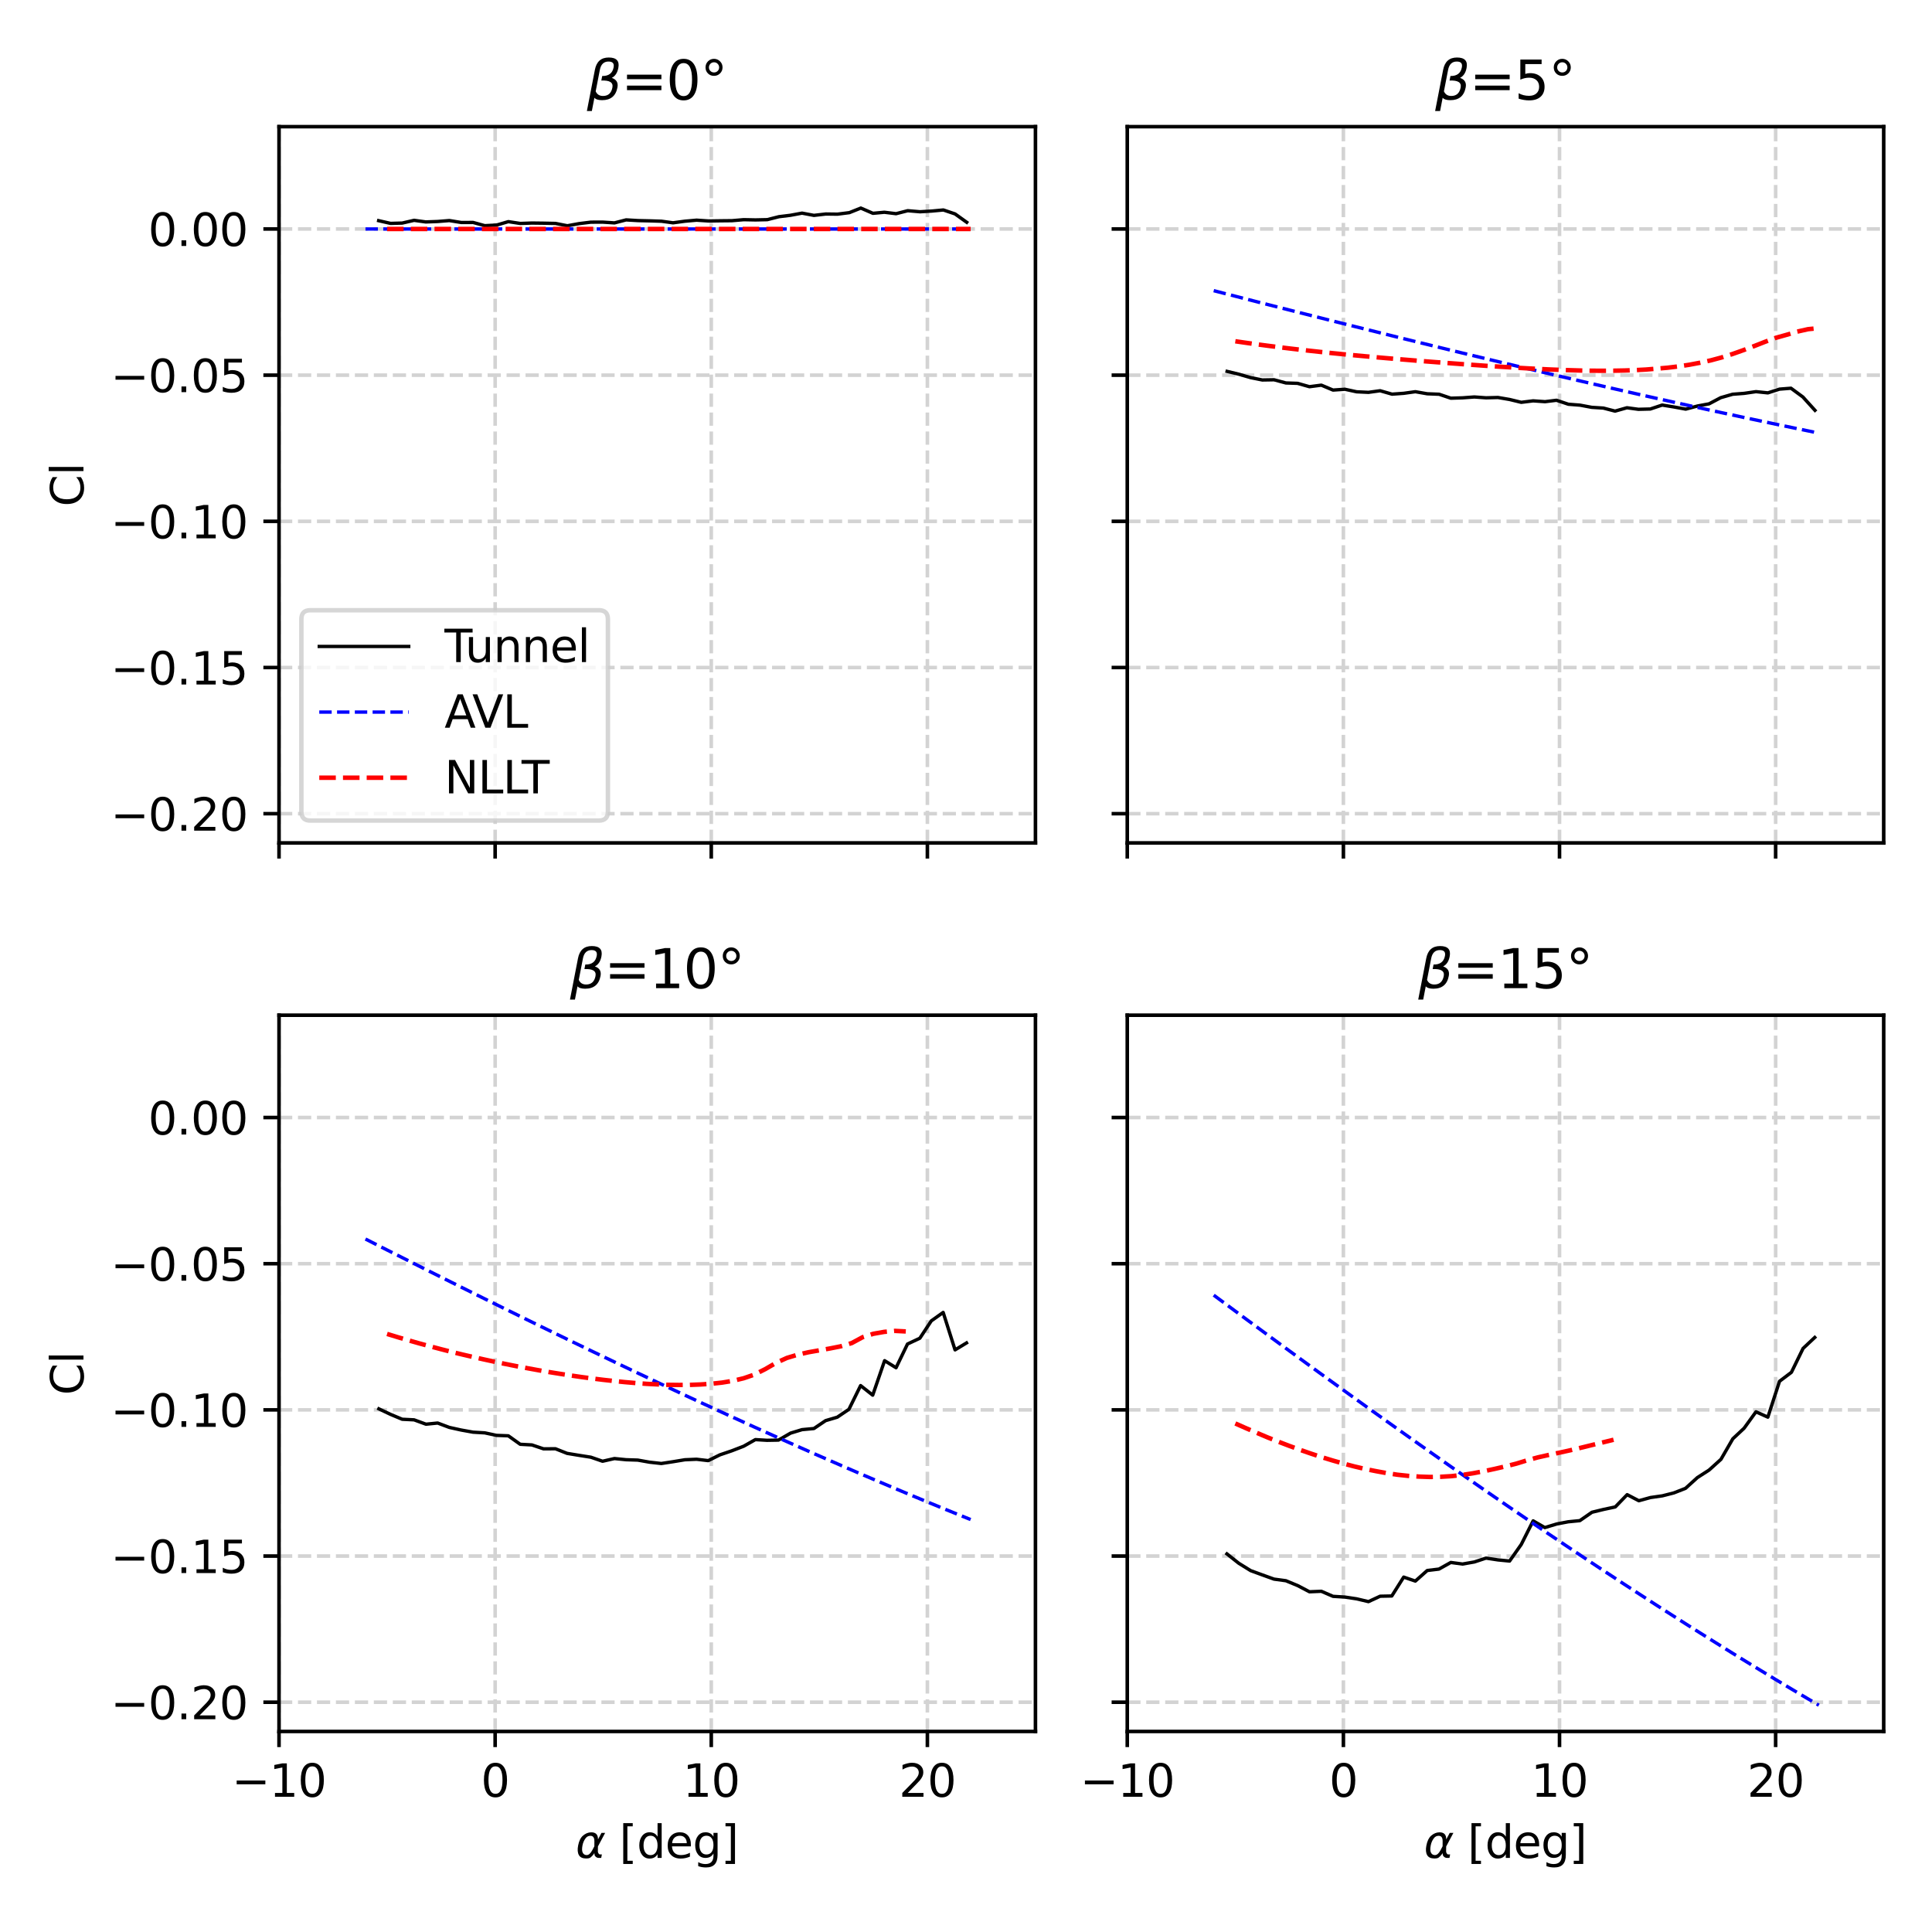 <?xml version="1.0" encoding="utf-8" standalone="no"?>
<!DOCTYPE svg PUBLIC "-//W3C//DTD SVG 1.1//EN"
  "http://www.w3.org/Graphics/SVG/1.1/DTD/svg11.dtd">
<svg xmlns:xlink="http://www.w3.org/1999/xlink" width="432pt" height="432pt" viewBox="0 0 432 432" xmlns="http://www.w3.org/2000/svg" version="1.1">
 <defs>
  <style type="text/css">*{stroke-linejoin: round; stroke-linecap: butt}</style>
 </defs>
 <g id="figure_1">
  <g id="patch_1">
   <path d="M 0 432 
L 432 432 
L 432 0 
L 0 0 
z
" style="fill: #ffffff"/>
  </g>
  <g id="axes_1">
   <g id="patch_2">
    <path d="M 62.39 188.48 
L 231.53 188.48 
L 231.53 28.32 
L 62.39 28.32 
z
" style="fill: #ffffff"/>
   </g>
   <g id="matplotlib.axis_1">
    <g id="xtick_1">
     <g id="line2d_1">
      <path d="M 62.39 188.48 
L 62.39 28.32 
" clip-path="url(#p1d4932b927)" style="fill: none; stroke-dasharray: 2.96,1.28; stroke-dashoffset: 0; stroke: #d3d3d3; stroke-width: 0.8"/>
     </g>
     <g id="line2d_2">
      <defs>
       <path id="mae08bb2743" d="M 0 0 
L 0 3.5 
" style="stroke: #000000; stroke-width: 0.8"/>
      </defs>
      <g>
       <use xlink:href="#mae08bb2743" x="62.39" y="188.48" style="stroke: #000000; stroke-width: 0.8"/>
      </g>
     </g>
    </g>
    <g id="xtick_2">
     <g id="line2d_3">
      <path d="M 110.716 188.48 
L 110.716 28.32 
" clip-path="url(#p1d4932b927)" style="fill: none; stroke-dasharray: 2.96,1.28; stroke-dashoffset: 0; stroke: #d3d3d3; stroke-width: 0.8"/>
     </g>
     <g id="line2d_4">
      <g>
       <use xlink:href="#mae08bb2743" x="110.716" y="188.48" style="stroke: #000000; stroke-width: 0.8"/>
      </g>
     </g>
    </g>
    <g id="xtick_3">
     <g id="line2d_5">
      <path d="M 159.041 188.48 
L 159.041 28.32 
" clip-path="url(#p1d4932b927)" style="fill: none; stroke-dasharray: 2.96,1.28; stroke-dashoffset: 0; stroke: #d3d3d3; stroke-width: 0.8"/>
     </g>
     <g id="line2d_6">
      <g>
       <use xlink:href="#mae08bb2743" x="159.041" y="188.48" style="stroke: #000000; stroke-width: 0.8"/>
      </g>
     </g>
    </g>
    <g id="xtick_4">
     <g id="line2d_7">
      <path d="M 207.367 188.48 
L 207.367 28.32 
" clip-path="url(#p1d4932b927)" style="fill: none; stroke-dasharray: 2.96,1.28; stroke-dashoffset: 0; stroke: #d3d3d3; stroke-width: 0.8"/>
     </g>
     <g id="line2d_8">
      <g>
       <use xlink:href="#mae08bb2743" x="207.367" y="188.48" style="stroke: #000000; stroke-width: 0.8"/>
      </g>
     </g>
    </g>
   </g>
   <g id="matplotlib.axis_2">
    <g id="ytick_1">
     <g id="line2d_9">
      <path d="M 62.39 181.943 
L 231.53 181.943 
" clip-path="url(#p1d4932b927)" style="fill: none; stroke-dasharray: 2.96,1.28; stroke-dashoffset: 0; stroke: #d3d3d3; stroke-width: 0.8"/>
     </g>
     <g id="line2d_10">
      <defs>
       <path id="mba24ff061d" d="M 0 0 
L -3.5 0 
" style="stroke: #000000; stroke-width: 0.8"/>
      </defs>
      <g>
       <use xlink:href="#mba24ff061d" x="62.39" y="181.943" style="stroke: #000000; stroke-width: 0.8"/>
      </g>
     </g>
     <g id="text_1">
      <!-- −0.20 -->
      <g transform="translate(24.745 185.742)scale(0.1 -0.1)">
       <defs>
        <path id="DejaVuSans-2212" d="M 678 2272 
L 4684 2272 
L 4684 1741 
L 678 1741 
L 678 2272 
z
" transform="scale(0.016)"/>
        <path id="DejaVuSans-30" d="M 2034 4250 
Q 1547 4250 1301 3770 
Q 1056 3291 1056 2328 
Q 1056 1369 1301 889 
Q 1547 409 2034 409 
Q 2525 409 2770 889 
Q 3016 1369 3016 2328 
Q 3016 3291 2770 3770 
Q 2525 4250 2034 4250 
z
M 2034 4750 
Q 2819 4750 3233 4129 
Q 3647 3509 3647 2328 
Q 3647 1150 3233 529 
Q 2819 -91 2034 -91 
Q 1250 -91 836 529 
Q 422 1150 422 2328 
Q 422 3509 836 4129 
Q 1250 4750 2034 4750 
z
" transform="scale(0.016)"/>
        <path id="DejaVuSans-2e" d="M 684 794 
L 1344 794 
L 1344 0 
L 684 0 
L 684 794 
z
" transform="scale(0.016)"/>
        <path id="DejaVuSans-32" d="M 1228 531 
L 3431 531 
L 3431 0 
L 469 0 
L 469 531 
Q 828 903 1448 1529 
Q 2069 2156 2228 2338 
Q 2531 2678 2651 2914 
Q 2772 3150 2772 3378 
Q 2772 3750 2511 3984 
Q 2250 4219 1831 4219 
Q 1534 4219 1204 4116 
Q 875 4013 500 3803 
L 500 4441 
Q 881 4594 1212 4672 
Q 1544 4750 1819 4750 
Q 2544 4750 2975 4387 
Q 3406 4025 3406 3419 
Q 3406 3131 3298 2873 
Q 3191 2616 2906 2266 
Q 2828 2175 2409 1742 
Q 1991 1309 1228 531 
z
" transform="scale(0.016)"/>
       </defs>
       <use xlink:href="#DejaVuSans-2212"/>
       <use xlink:href="#DejaVuSans-30" x="83.789"/>
       <use xlink:href="#DejaVuSans-2e" x="147.412"/>
       <use xlink:href="#DejaVuSans-32" x="179.199"/>
       <use xlink:href="#DejaVuSans-30" x="242.822"/>
      </g>
     </g>
    </g>
    <g id="ytick_2">
     <g id="line2d_11">
      <path d="M 62.39 149.257 
L 231.53 149.257 
" clip-path="url(#p1d4932b927)" style="fill: none; stroke-dasharray: 2.96,1.28; stroke-dashoffset: 0; stroke: #d3d3d3; stroke-width: 0.8"/>
     </g>
     <g id="line2d_12">
      <g>
       <use xlink:href="#mba24ff061d" x="62.39" y="149.257" style="stroke: #000000; stroke-width: 0.8"/>
      </g>
     </g>
     <g id="text_2">
      <!-- −0.15 -->
      <g transform="translate(24.745 153.056)scale(0.1 -0.1)">
       <defs>
        <path id="DejaVuSans-31" d="M 794 531 
L 1825 531 
L 1825 4091 
L 703 3866 
L 703 4441 
L 1819 4666 
L 2450 4666 
L 2450 531 
L 3481 531 
L 3481 0 
L 794 0 
L 794 531 
z
" transform="scale(0.016)"/>
        <path id="DejaVuSans-35" d="M 691 4666 
L 3169 4666 
L 3169 4134 
L 1269 4134 
L 1269 2991 
Q 1406 3038 1543 3061 
Q 1681 3084 1819 3084 
Q 2600 3084 3056 2656 
Q 3513 2228 3513 1497 
Q 3513 744 3044 326 
Q 2575 -91 1722 -91 
Q 1428 -91 1123 -41 
Q 819 9 494 109 
L 494 744 
Q 775 591 1075 516 
Q 1375 441 1709 441 
Q 2250 441 2565 725 
Q 2881 1009 2881 1497 
Q 2881 1984 2565 2268 
Q 2250 2553 1709 2553 
Q 1456 2553 1204 2497 
Q 953 2441 691 2322 
L 691 4666 
z
" transform="scale(0.016)"/>
       </defs>
       <use xlink:href="#DejaVuSans-2212"/>
       <use xlink:href="#DejaVuSans-30" x="83.789"/>
       <use xlink:href="#DejaVuSans-2e" x="147.412"/>
       <use xlink:href="#DejaVuSans-31" x="179.199"/>
       <use xlink:href="#DejaVuSans-35" x="242.822"/>
      </g>
     </g>
    </g>
    <g id="ytick_3">
     <g id="line2d_13">
      <path d="M 62.39 116.571 
L 231.53 116.571 
" clip-path="url(#p1d4932b927)" style="fill: none; stroke-dasharray: 2.96,1.28; stroke-dashoffset: 0; stroke: #d3d3d3; stroke-width: 0.8"/>
     </g>
     <g id="line2d_14">
      <g>
       <use xlink:href="#mba24ff061d" x="62.39" y="116.571" style="stroke: #000000; stroke-width: 0.8"/>
      </g>
     </g>
     <g id="text_3">
      <!-- −0.10 -->
      <g transform="translate(24.745 120.371)scale(0.1 -0.1)">
       <use xlink:href="#DejaVuSans-2212"/>
       <use xlink:href="#DejaVuSans-30" x="83.789"/>
       <use xlink:href="#DejaVuSans-2e" x="147.412"/>
       <use xlink:href="#DejaVuSans-31" x="179.199"/>
       <use xlink:href="#DejaVuSans-30" x="242.822"/>
      </g>
     </g>
    </g>
    <g id="ytick_4">
     <g id="line2d_15">
      <path d="M 62.39 83.886 
L 231.53 83.886 
" clip-path="url(#p1d4932b927)" style="fill: none; stroke-dasharray: 2.96,1.28; stroke-dashoffset: 0; stroke: #d3d3d3; stroke-width: 0.8"/>
     </g>
     <g id="line2d_16">
      <g>
       <use xlink:href="#mba24ff061d" x="62.39" y="83.886" style="stroke: #000000; stroke-width: 0.8"/>
      </g>
     </g>
     <g id="text_4">
      <!-- −0.05 -->
      <g transform="translate(24.745 87.685)scale(0.1 -0.1)">
       <use xlink:href="#DejaVuSans-2212"/>
       <use xlink:href="#DejaVuSans-30" x="83.789"/>
       <use xlink:href="#DejaVuSans-2e" x="147.412"/>
       <use xlink:href="#DejaVuSans-30" x="179.199"/>
       <use xlink:href="#DejaVuSans-35" x="242.822"/>
      </g>
     </g>
    </g>
    <g id="ytick_5">
     <g id="line2d_17">
      <path d="M 62.39 51.2 
L 231.53 51.2 
" clip-path="url(#p1d4932b927)" style="fill: none; stroke-dasharray: 2.96,1.28; stroke-dashoffset: 0; stroke: #d3d3d3; stroke-width: 0.8"/>
     </g>
     <g id="line2d_18">
      <g>
       <use xlink:href="#mba24ff061d" x="62.39" y="51.2" style="stroke: #000000; stroke-width: 0.8"/>
      </g>
     </g>
     <g id="text_5">
      <!-- 0.00 -->
      <g transform="translate(33.124 54.999)scale(0.1 -0.1)">
       <use xlink:href="#DejaVuSans-30"/>
       <use xlink:href="#DejaVuSans-2e" x="63.623"/>
       <use xlink:href="#DejaVuSans-30" x="95.41"/>
       <use xlink:href="#DejaVuSans-30" x="159.033"/>
      </g>
     </g>
    </g>
    <g id="text_6">
     <!-- Cl -->
     <g transform="translate(18.665 113.28)rotate(-90)scale(0.1 -0.1)">
      <defs>
       <path id="DejaVuSans-43" d="M 4122 4306 
L 4122 3641 
Q 3803 3938 3442 4084 
Q 3081 4231 2675 4231 
Q 1875 4231 1450 3742 
Q 1025 3253 1025 2328 
Q 1025 1406 1450 917 
Q 1875 428 2675 428 
Q 3081 428 3442 575 
Q 3803 722 4122 1019 
L 4122 359 
Q 3791 134 3420 21 
Q 3050 -91 2638 -91 
Q 1578 -91 968 557 
Q 359 1206 359 2328 
Q 359 3453 968 4101 
Q 1578 4750 2638 4750 
Q 3056 4750 3426 4639 
Q 3797 4528 4122 4306 
z
" transform="scale(0.016)"/>
       <path id="DejaVuSans-6c" d="M 603 4863 
L 1178 4863 
L 1178 0 
L 603 0 
L 603 4863 
z
" transform="scale(0.016)"/>
      </defs>
      <use xlink:href="#DejaVuSans-43"/>
      <use xlink:href="#DejaVuSans-6c" x="69.824"/>
     </g>
    </g>
   </g>
   <g id="line2d_19">
    <path d="M 84.668 49.343 
L 87.326 49.951 
L 89.936 49.879 
L 92.594 49.265 
L 95.203 49.625 
L 97.861 49.526 
L 100.471 49.317 
L 103.129 49.749 
L 105.786 49.742 
L 108.396 50.461 
L 111.054 50.324 
L 113.664 49.559 
L 116.321 49.964 
L 118.931 49.873 
L 121.589 49.906 
L 124.199 49.958 
L 126.857 50.481 
L 129.466 50.004 
L 132.124 49.677 
L 134.734 49.664 
L 137.392 49.84 
L 140.001 49.167 
L 142.659 49.324 
L 145.269 49.383 
L 147.927 49.468 
L 150.488 49.821 
L 153.146 49.461 
L 155.755 49.232 
L 158.462 49.409 
L 161.023 49.37 
L 163.681 49.343 
L 166.29 49.121 
L 168.948 49.173 
L 171.558 49.115 
L 174.167 48.454 
L 176.729 48.141 
L 179.338 47.657 
L 181.996 48.16 
L 184.654 47.853 
L 187.264 47.886 
L 189.922 47.546 
L 192.483 46.526 
L 195.189 47.696 
L 197.75 47.461 
L 200.36 47.781 
L 202.97 47.114 
L 205.724 47.35 
L 208.334 47.193 
L 210.943 46.951 
L 213.553 47.833 
L 216.162 49.703 
" clip-path="url(#p1d4932b927)" style="fill: none; stroke: #000000; stroke-width: 0.75; stroke-linecap: square"/>
   </g>
   <g id="line2d_20">
    <path d="M 81.72 51.2 
L 84.137 51.2 
L 86.553 51.2 
L 88.969 51.2 
L 91.385 51.2 
L 93.802 51.2 
L 96.218 51.2 
L 98.634 51.2 
L 101.051 51.2 
L 103.467 51.2 
L 105.883 51.2 
L 108.299 51.2 
L 110.716 51.2 
L 113.132 51.2 
L 115.548 51.2 
L 117.965 51.2 
L 120.381 51.2 
L 122.797 51.2 
L 125.213 51.2 
L 127.63 51.2 
L 130.046 51.2 
L 132.462 51.2 
L 134.879 51.2 
L 137.295 51.2 
L 139.711 51.2 
L 142.127 51.2 
L 144.544 51.2 
L 146.96 51.2 
L 149.376 51.2 
L 151.793 51.2 
L 154.209 51.2 
L 156.625 51.2 
L 159.041 51.2 
L 161.458 51.2 
L 163.874 51.2 
L 166.29 51.2 
L 168.707 51.2 
L 171.123 51.2 
L 173.539 51.2 
L 175.955 51.2 
L 178.372 51.2 
L 180.788 51.2 
L 183.204 51.2 
L 185.621 51.2 
L 188.037 51.2 
L 190.453 51.2 
L 192.869 51.2 
L 195.286 51.2 
L 197.702 51.2 
L 200.118 51.2 
L 202.535 51.2 
L 204.951 51.2 
L 207.367 51.2 
L 209.783 51.2 
L 212.2 51.2 
L 214.616 51.2 
L 217.032 51.2 
" clip-path="url(#p1d4932b927)" style="fill: none; stroke-dasharray: 2.775,1.2; stroke-dashoffset: 0; stroke: #0000ff; stroke-width: 0.75"/>
   </g>
   <g id="line2d_21">
    <path d="M 86.553 51.2 
L 88.969 51.2 
L 91.385 51.2 
L 93.802 51.2 
L 96.218 51.2 
L 98.634 51.2 
L 101.051 51.2 
L 103.467 51.2 
L 105.883 51.2 
L 108.299 51.2 
L 110.716 51.2 
L 113.132 51.2 
L 115.548 51.2 
L 117.965 51.2 
L 120.381 51.2 
L 122.797 51.2 
L 125.213 51.2 
L 127.63 51.2 
L 130.046 51.2 
L 132.462 51.2 
L 134.879 51.2 
L 137.295 51.2 
L 139.711 51.2 
L 142.127 51.2 
L 144.544 51.2 
L 146.96 51.2 
L 149.376 51.2 
L 151.793 51.2 
L 154.209 51.2 
L 156.625 51.2 
L 159.041 51.2 
L 161.458 51.2 
L 163.874 51.2 
L 166.29 51.2 
L 168.707 51.2 
L 171.123 51.2 
L 173.539 51.2 
L 175.955 51.2 
L 178.372 51.2 
L 180.788 51.2 
L 183.204 51.2 
L 185.621 51.2 
L 188.037 51.2 
L 190.453 51.2 
L 192.869 51.2 
L 195.286 51.2 
L 197.702 51.2 
L 200.118 51.2 
L 202.535 51.2 
L 204.951 51.2 
L 207.367 51.2 
L 209.783 51.2 
L 212.2 51.2 
L 214.616 51.2 
L 217.032 51.2 
" clip-path="url(#p1d4932b927)" style="fill: none; stroke-dasharray: 3.7,1.6; stroke-dashoffset: 0; stroke: #ff0000"/>
   </g>
   <g id="patch_3">
    <path d="M 62.39 188.48 
L 62.39 28.32 
" style="fill: none; stroke: #000000; stroke-width: 0.8; stroke-linejoin: miter; stroke-linecap: square"/>
   </g>
   <g id="patch_4">
    <path d="M 231.53 188.48 
L 231.53 28.32 
" style="fill: none; stroke: #000000; stroke-width: 0.8; stroke-linejoin: miter; stroke-linecap: square"/>
   </g>
   <g id="patch_5">
    <path d="M 62.39 188.48 
L 231.53 188.48 
" style="fill: none; stroke: #000000; stroke-width: 0.8; stroke-linejoin: miter; stroke-linecap: square"/>
   </g>
   <g id="patch_6">
    <path d="M 62.39 28.32 
L 231.53 28.32 
" style="fill: none; stroke: #000000; stroke-width: 0.8; stroke-linejoin: miter; stroke-linecap: square"/>
   </g>
   <g id="text_7">
    <!-- $\beta$=0° -->
    <g transform="translate(131.24 22.32)scale(0.12 -0.12)">
     <defs>
      <path id="DejaVuSans-Oblique-3b2" d="M 872 216 
L 572 -1331 
L -6 -1331 
L 928 3478 
Q 1206 4903 2538 4903 
Q 3888 4903 3659 3700 
Q 3503 2844 2894 2531 
Q 3713 2250 3553 1416 
Q 3272 -69 1759 -66 
Q 1097 -63 872 216 
z
M 1019 966 
Q 1259 422 1875 425 
Q 2775 425 2966 1406 
Q 3138 2288 1675 2219 
L 1778 2750 
Q 2909 2731 3106 3750 
Q 3241 4438 2509 4434 
Q 1691 4434 1503 3459 
L 1019 966 
z
" transform="scale(0.016)"/>
      <path id="DejaVuSans-3d" d="M 678 2906 
L 4684 2906 
L 4684 2381 
L 678 2381 
L 678 2906 
z
M 678 1631 
L 4684 1631 
L 4684 1100 
L 678 1100 
L 678 1631 
z
" transform="scale(0.016)"/>
      <path id="DejaVuSans-b0" d="M 1600 4347 
Q 1350 4347 1178 4173 
Q 1006 4000 1006 3750 
Q 1006 3503 1178 3333 
Q 1350 3163 1600 3163 
Q 1850 3163 2022 3333 
Q 2194 3503 2194 3750 
Q 2194 3997 2020 4172 
Q 1847 4347 1600 4347 
z
M 1600 4750 
Q 1800 4750 1984 4673 
Q 2169 4597 2303 4453 
Q 2447 4313 2519 4134 
Q 2591 3956 2591 3750 
Q 2591 3338 2302 3052 
Q 2013 2766 1594 2766 
Q 1172 2766 890 3047 
Q 609 3328 609 3750 
Q 609 4169 896 4459 
Q 1184 4750 1600 4750 
z
" transform="scale(0.016)"/>
     </defs>
     <use xlink:href="#DejaVuSans-Oblique-3b2" transform="translate(0 0.391)"/>
     <use xlink:href="#DejaVuSans-3d" transform="translate(63.818 0.391)"/>
     <use xlink:href="#DejaVuSans-30" transform="translate(147.607 0.391)"/>
     <use xlink:href="#DejaVuSans-b0" transform="translate(211.23 0.391)"/>
    </g>
   </g>
   <g id="legend_1">
    <g id="patch_7">
     <path d="M 69.39 183.48 
L 133.929 183.48 
Q 135.929 183.48 135.929 181.48 
L 135.929 138.446 
Q 135.929 136.446 133.929 136.446 
L 69.39 136.446 
Q 67.39 136.446 67.39 138.446 
L 67.39 181.48 
Q 67.39 183.48 69.39 183.48 
z
" style="fill: #ffffff; opacity: 0.8; stroke: #cccccc; stroke-linejoin: miter"/>
    </g>
    <g id="line2d_22">
     <path d="M 71.39 144.544 
L 81.39 144.544 
L 91.39 144.544 
" style="fill: none; stroke: #000000; stroke-width: 0.75; stroke-linecap: square"/>
    </g>
    <g id="text_8">
     <!-- Tunnel -->
     <g transform="translate(99.39 148.044)scale(0.1 -0.1)">
      <defs>
       <path id="DejaVuSans-54" d="M -19 4666 
L 3928 4666 
L 3928 4134 
L 2272 4134 
L 2272 0 
L 1638 0 
L 1638 4134 
L -19 4134 
L -19 4666 
z
" transform="scale(0.016)"/>
       <path id="DejaVuSans-75" d="M 544 1381 
L 544 3500 
L 1119 3500 
L 1119 1403 
Q 1119 906 1312 657 
Q 1506 409 1894 409 
Q 2359 409 2629 706 
Q 2900 1003 2900 1516 
L 2900 3500 
L 3475 3500 
L 3475 0 
L 2900 0 
L 2900 538 
Q 2691 219 2414 64 
Q 2138 -91 1772 -91 
Q 1169 -91 856 284 
Q 544 659 544 1381 
z
M 1991 3584 
L 1991 3584 
z
" transform="scale(0.016)"/>
       <path id="DejaVuSans-6e" d="M 3513 2113 
L 3513 0 
L 2938 0 
L 2938 2094 
Q 2938 2591 2744 2837 
Q 2550 3084 2163 3084 
Q 1697 3084 1428 2787 
Q 1159 2491 1159 1978 
L 1159 0 
L 581 0 
L 581 3500 
L 1159 3500 
L 1159 2956 
Q 1366 3272 1645 3428 
Q 1925 3584 2291 3584 
Q 2894 3584 3203 3211 
Q 3513 2838 3513 2113 
z
" transform="scale(0.016)"/>
       <path id="DejaVuSans-65" d="M 3597 1894 
L 3597 1613 
L 953 1613 
Q 991 1019 1311 708 
Q 1631 397 2203 397 
Q 2534 397 2845 478 
Q 3156 559 3463 722 
L 3463 178 
Q 3153 47 2828 -22 
Q 2503 -91 2169 -91 
Q 1331 -91 842 396 
Q 353 884 353 1716 
Q 353 2575 817 3079 
Q 1281 3584 2069 3584 
Q 2775 3584 3186 3129 
Q 3597 2675 3597 1894 
z
M 3022 2063 
Q 3016 2534 2758 2815 
Q 2500 3097 2075 3097 
Q 1594 3097 1305 2825 
Q 1016 2553 972 2059 
L 3022 2063 
z
" transform="scale(0.016)"/>
      </defs>
      <use xlink:href="#DejaVuSans-54"/>
      <use xlink:href="#DejaVuSans-75" x="45.959"/>
      <use xlink:href="#DejaVuSans-6e" x="109.338"/>
      <use xlink:href="#DejaVuSans-6e" x="172.717"/>
      <use xlink:href="#DejaVuSans-65" x="236.096"/>
      <use xlink:href="#DejaVuSans-6c" x="297.619"/>
     </g>
    </g>
    <g id="line2d_23">
     <path d="M 71.39 159.222 
L 81.39 159.222 
L 91.39 159.222 
" style="fill: none; stroke-dasharray: 2.775,1.2; stroke-dashoffset: 0; stroke: #0000ff; stroke-width: 0.75"/>
    </g>
    <g id="text_9">
     <!-- AVL -->
     <g transform="translate(99.39 162.722)scale(0.1 -0.1)">
      <defs>
       <path id="DejaVuSans-41" d="M 2188 4044 
L 1331 1722 
L 3047 1722 
L 2188 4044 
z
M 1831 4666 
L 2547 4666 
L 4325 0 
L 3669 0 
L 3244 1197 
L 1141 1197 
L 716 0 
L 50 0 
L 1831 4666 
z
" transform="scale(0.016)"/>
       <path id="DejaVuSans-56" d="M 1831 0 
L 50 4666 
L 709 4666 
L 2188 738 
L 3669 4666 
L 4325 4666 
L 2547 0 
L 1831 0 
z
" transform="scale(0.016)"/>
       <path id="DejaVuSans-4c" d="M 628 4666 
L 1259 4666 
L 1259 531 
L 3531 531 
L 3531 0 
L 628 0 
L 628 4666 
z
" transform="scale(0.016)"/>
      </defs>
      <use xlink:href="#DejaVuSans-41"/>
      <use xlink:href="#DejaVuSans-56" x="62.033"/>
      <use xlink:href="#DejaVuSans-4c" x="130.441"/>
     </g>
    </g>
    <g id="line2d_24">
     <path d="M 71.39 173.9 
L 81.39 173.9 
L 91.39 173.9 
" style="fill: none; stroke-dasharray: 3.7,1.6; stroke-dashoffset: 0; stroke: #ff0000"/>
    </g>
    <g id="text_10">
     <!-- NLLT -->
     <g transform="translate(99.39 177.4)scale(0.1 -0.1)">
      <defs>
       <path id="DejaVuSans-4e" d="M 628 4666 
L 1478 4666 
L 3547 763 
L 3547 4666 
L 4159 4666 
L 4159 0 
L 3309 0 
L 1241 3903 
L 1241 0 
L 628 0 
L 628 4666 
z
" transform="scale(0.016)"/>
      </defs>
      <use xlink:href="#DejaVuSans-4e"/>
      <use xlink:href="#DejaVuSans-4c" x="74.805"/>
      <use xlink:href="#DejaVuSans-4c" x="130.518"/>
      <use xlink:href="#DejaVuSans-54" x="172.48"/>
     </g>
    </g>
   </g>
  </g>
  <g id="axes_2">
   <g id="patch_8">
    <path d="M 252.06 188.48 
L 421.2 188.48 
L 421.2 28.32 
L 252.06 28.32 
z
" style="fill: #ffffff"/>
   </g>
   <g id="matplotlib.axis_3">
    <g id="xtick_5">
     <g id="line2d_25">
      <path d="M 252.06 188.48 
L 252.06 28.32 
" clip-path="url(#pfeabbc2e12)" style="fill: none; stroke-dasharray: 2.96,1.28; stroke-dashoffset: 0; stroke: #d3d3d3; stroke-width: 0.8"/>
     </g>
     <g id="line2d_26">
      <g>
       <use xlink:href="#mae08bb2743" x="252.06" y="188.48" style="stroke: #000000; stroke-width: 0.8"/>
      </g>
     </g>
    </g>
    <g id="xtick_6">
     <g id="line2d_27">
      <path d="M 300.386 188.48 
L 300.386 28.32 
" clip-path="url(#pfeabbc2e12)" style="fill: none; stroke-dasharray: 2.96,1.28; stroke-dashoffset: 0; stroke: #d3d3d3; stroke-width: 0.8"/>
     </g>
     <g id="line2d_28">
      <g>
       <use xlink:href="#mae08bb2743" x="300.386" y="188.48" style="stroke: #000000; stroke-width: 0.8"/>
      </g>
     </g>
    </g>
    <g id="xtick_7">
     <g id="line2d_29">
      <path d="M 348.711 188.48 
L 348.711 28.32 
" clip-path="url(#pfeabbc2e12)" style="fill: none; stroke-dasharray: 2.96,1.28; stroke-dashoffset: 0; stroke: #d3d3d3; stroke-width: 0.8"/>
     </g>
     <g id="line2d_30">
      <g>
       <use xlink:href="#mae08bb2743" x="348.711" y="188.48" style="stroke: #000000; stroke-width: 0.8"/>
      </g>
     </g>
    </g>
    <g id="xtick_8">
     <g id="line2d_31">
      <path d="M 397.037 188.48 
L 397.037 28.32 
" clip-path="url(#pfeabbc2e12)" style="fill: none; stroke-dasharray: 2.96,1.28; stroke-dashoffset: 0; stroke: #d3d3d3; stroke-width: 0.8"/>
     </g>
     <g id="line2d_32">
      <g>
       <use xlink:href="#mae08bb2743" x="397.037" y="188.48" style="stroke: #000000; stroke-width: 0.8"/>
      </g>
     </g>
    </g>
   </g>
   <g id="matplotlib.axis_4">
    <g id="ytick_6">
     <g id="line2d_33">
      <path d="M 252.06 181.943 
L 421.2 181.943 
" clip-path="url(#pfeabbc2e12)" style="fill: none; stroke-dasharray: 2.96,1.28; stroke-dashoffset: 0; stroke: #d3d3d3; stroke-width: 0.8"/>
     </g>
     <g id="line2d_34">
      <g>
       <use xlink:href="#mba24ff061d" x="252.06" y="181.943" style="stroke: #000000; stroke-width: 0.8"/>
      </g>
     </g>
    </g>
    <g id="ytick_7">
     <g id="line2d_35">
      <path d="M 252.06 149.257 
L 421.2 149.257 
" clip-path="url(#pfeabbc2e12)" style="fill: none; stroke-dasharray: 2.96,1.28; stroke-dashoffset: 0; stroke: #d3d3d3; stroke-width: 0.8"/>
     </g>
     <g id="line2d_36">
      <g>
       <use xlink:href="#mba24ff061d" x="252.06" y="149.257" style="stroke: #000000; stroke-width: 0.8"/>
      </g>
     </g>
    </g>
    <g id="ytick_8">
     <g id="line2d_37">
      <path d="M 252.06 116.571 
L 421.2 116.571 
" clip-path="url(#pfeabbc2e12)" style="fill: none; stroke-dasharray: 2.96,1.28; stroke-dashoffset: 0; stroke: #d3d3d3; stroke-width: 0.8"/>
     </g>
     <g id="line2d_38">
      <g>
       <use xlink:href="#mba24ff061d" x="252.06" y="116.571" style="stroke: #000000; stroke-width: 0.8"/>
      </g>
     </g>
    </g>
    <g id="ytick_9">
     <g id="line2d_39">
      <path d="M 252.06 83.886 
L 421.2 83.886 
" clip-path="url(#pfeabbc2e12)" style="fill: none; stroke-dasharray: 2.96,1.28; stroke-dashoffset: 0; stroke: #d3d3d3; stroke-width: 0.8"/>
     </g>
     <g id="line2d_40">
      <g>
       <use xlink:href="#mba24ff061d" x="252.06" y="83.886" style="stroke: #000000; stroke-width: 0.8"/>
      </g>
     </g>
    </g>
    <g id="ytick_10">
     <g id="line2d_41">
      <path d="M 252.06 51.2 
L 421.2 51.2 
" clip-path="url(#pfeabbc2e12)" style="fill: none; stroke-dasharray: 2.96,1.28; stroke-dashoffset: 0; stroke: #d3d3d3; stroke-width: 0.8"/>
     </g>
     <g id="line2d_42">
      <g>
       <use xlink:href="#mba24ff061d" x="252.06" y="51.2" style="stroke: #000000; stroke-width: 0.8"/>
      </g>
     </g>
    </g>
   </g>
   <g id="line2d_43">
    <path d="M 274.386 83.042 
L 276.996 83.67 
L 279.654 84.441 
L 282.264 84.964 
L 284.873 84.919 
L 287.531 85.631 
L 290.141 85.716 
L 292.799 86.468 
L 295.456 86.121 
L 298.066 87.22 
L 300.724 87.037 
L 303.334 87.605 
L 305.991 87.73 
L 308.601 87.37 
L 311.259 88.135 
L 313.869 87.945 
L 316.478 87.586 
L 319.136 88.05 
L 321.794 88.154 
L 324.404 89.037 
L 327.013 88.959 
L 329.671 88.762 
L 332.281 88.952 
L 334.939 88.88 
L 337.548 89.325 
L 340.158 89.959 
L 342.816 89.632 
L 345.474 89.815 
L 348.035 89.501 
L 350.693 90.39 
L 353.302 90.593 
L 355.912 91.083 
L 358.522 91.247 
L 361.131 91.926 
L 363.789 91.175 
L 366.35 91.521 
L 369.008 91.456 
L 371.666 90.573 
L 374.227 90.985 
L 376.934 91.482 
L 379.592 90.776 
L 382.153 90.299 
L 384.762 88.919 
L 387.42 88.154 
L 389.982 87.958 
L 392.64 87.573 
L 395.297 87.847 
L 397.907 87.01 
L 400.468 86.808 
L 403.126 88.762 
L 405.832 91.75 
" clip-path="url(#pfeabbc2e12)" style="fill: none; stroke: #000000; stroke-width: 0.75; stroke-linecap: square"/>
   </g>
   <g id="line2d_44">
    <path d="M 271.39 64.993 
L 273.807 65.614 
L 276.223 66.235 
L 278.639 66.856 
L 281.055 67.477 
L 283.472 68.092 
L 285.888 68.706 
L 288.304 69.321 
L 290.721 69.935 
L 293.137 70.543 
L 295.553 71.151 
L 297.969 71.766 
L 300.386 72.367 
L 302.802 72.975 
L 305.218 73.577 
L 307.635 74.178 
L 310.051 74.779 
L 312.467 75.381 
L 314.883 75.976 
L 317.3 76.571 
L 319.716 77.159 
L 322.132 77.754 
L 324.549 78.342 
L 326.965 78.931 
L 329.381 79.512 
L 331.797 80.094 
L 334.214 80.676 
L 336.63 81.251 
L 339.046 81.827 
L 341.463 82.402 
L 343.879 82.971 
L 346.295 83.539 
L 348.711 84.108 
L 351.128 84.67 
L 353.544 85.232 
L 355.96 85.788 
L 358.377 86.344 
L 360.793 86.899 
L 363.209 87.448 
L 365.625 87.998 
L 368.042 88.54 
L 370.458 89.083 
L 372.874 89.619 
L 375.291 90.155 
L 377.707 90.691 
L 380.123 91.22 
L 382.539 91.75 
L 384.956 92.273 
L 387.372 92.789 
L 389.788 93.312 
L 392.205 93.822 
L 394.621 94.332 
L 397.037 94.842 
L 399.453 95.345 
L 401.87 95.849 
L 404.286 96.346 
L 406.702 96.842 
" clip-path="url(#pfeabbc2e12)" style="fill: none; stroke-dasharray: 2.775,1.2; stroke-dashoffset: 0; stroke: #0000ff; stroke-width: 0.75"/>
   </g>
   <g id="line2d_45">
    <path d="M 276.223 76.308 
L 278.639 76.655 
L 281.055 76.992 
L 283.472 77.31 
L 285.888 77.619 
L 288.304 77.913 
L 290.721 78.195 
L 293.137 78.462 
L 295.553 78.722 
L 297.969 78.97 
L 300.386 79.21 
L 302.802 79.441 
L 305.218 79.661 
L 307.635 79.876 
L 310.051 80.087 
L 312.467 80.289 
L 314.883 80.485 
L 317.3 80.685 
L 319.716 80.874 
L 322.132 81.056 
L 324.549 81.239 
L 326.965 81.42 
L 329.381 81.591 
L 331.797 81.762 
L 334.214 81.923 
L 336.63 82.071 
L 339.046 82.224 
L 341.463 82.361 
L 343.879 82.485 
L 346.295 82.604 
L 348.711 82.697 
L 351.128 82.781 
L 353.544 82.851 
L 355.96 82.894 
L 358.377 82.903 
L 360.793 82.89 
L 363.209 82.844 
L 365.625 82.758 
L 368.042 82.631 
L 370.458 82.432 
L 372.874 82.222 
L 375.291 81.931 
L 377.707 81.565 
L 380.123 81.11 
L 382.539 80.579 
L 384.956 79.928 
L 387.372 79.165 
L 389.788 78.309 
L 392.205 77.396 
L 394.621 76.447 
L 397.037 75.55 
L 399.453 74.873 
L 401.87 74.15 
L 404.286 73.605 
L 406.702 73.368 
" clip-path="url(#pfeabbc2e12)" style="fill: none; stroke-dasharray: 3.7,1.6; stroke-dashoffset: 0; stroke: #ff0000"/>
   </g>
   <g id="patch_9">
    <path d="M 252.06 188.48 
L 252.06 28.32 
" style="fill: none; stroke: #000000; stroke-width: 0.8; stroke-linejoin: miter; stroke-linecap: square"/>
   </g>
   <g id="patch_10">
    <path d="M 421.2 188.48 
L 421.2 28.32 
" style="fill: none; stroke: #000000; stroke-width: 0.8; stroke-linejoin: miter; stroke-linecap: square"/>
   </g>
   <g id="patch_11">
    <path d="M 252.06 188.48 
L 421.2 188.48 
" style="fill: none; stroke: #000000; stroke-width: 0.8; stroke-linejoin: miter; stroke-linecap: square"/>
   </g>
   <g id="patch_12">
    <path d="M 252.06 28.32 
L 421.2 28.32 
" style="fill: none; stroke: #000000; stroke-width: 0.8; stroke-linejoin: miter; stroke-linecap: square"/>
   </g>
   <g id="text_11">
    <!-- $\beta$=5° -->
    <g transform="translate(320.91 22.32)scale(0.12 -0.12)">
     <use xlink:href="#DejaVuSans-Oblique-3b2" transform="translate(0 0.391)"/>
     <use xlink:href="#DejaVuSans-3d" transform="translate(63.818 0.391)"/>
     <use xlink:href="#DejaVuSans-35" transform="translate(147.607 0.391)"/>
     <use xlink:href="#DejaVuSans-b0" transform="translate(211.23 0.391)"/>
    </g>
   </g>
  </g>
  <g id="axes_3">
   <g id="patch_13">
    <path d="M 62.39 387.16 
L 231.53 387.16 
L 231.53 227 
L 62.39 227 
z
" style="fill: #ffffff"/>
   </g>
   <g id="matplotlib.axis_5">
    <g id="xtick_9">
     <g id="line2d_46">
      <path d="M 62.39 387.16 
L 62.39 227 
" clip-path="url(#p8cb5903575)" style="fill: none; stroke-dasharray: 2.96,1.28; stroke-dashoffset: 0; stroke: #d3d3d3; stroke-width: 0.8"/>
     </g>
     <g id="line2d_47">
      <g>
       <use xlink:href="#mae08bb2743" x="62.39" y="387.16" style="stroke: #000000; stroke-width: 0.8"/>
      </g>
     </g>
     <g id="text_12">
      <!-- −10 -->
      <g transform="translate(51.838 401.758)scale(0.1 -0.1)">
       <use xlink:href="#DejaVuSans-2212"/>
       <use xlink:href="#DejaVuSans-31" x="83.789"/>
       <use xlink:href="#DejaVuSans-30" x="147.412"/>
      </g>
     </g>
    </g>
    <g id="xtick_10">
     <g id="line2d_48">
      <path d="M 110.716 387.16 
L 110.716 227 
" clip-path="url(#p8cb5903575)" style="fill: none; stroke-dasharray: 2.96,1.28; stroke-dashoffset: 0; stroke: #d3d3d3; stroke-width: 0.8"/>
     </g>
     <g id="line2d_49">
      <g>
       <use xlink:href="#mae08bb2743" x="110.716" y="387.16" style="stroke: #000000; stroke-width: 0.8"/>
      </g>
     </g>
     <g id="text_13">
      <!-- 0 -->
      <g transform="translate(107.534 401.758)scale(0.1 -0.1)">
       <use xlink:href="#DejaVuSans-30"/>
      </g>
     </g>
    </g>
    <g id="xtick_11">
     <g id="line2d_50">
      <path d="M 159.041 387.16 
L 159.041 227 
" clip-path="url(#p8cb5903575)" style="fill: none; stroke-dasharray: 2.96,1.28; stroke-dashoffset: 0; stroke: #d3d3d3; stroke-width: 0.8"/>
     </g>
     <g id="line2d_51">
      <g>
       <use xlink:href="#mae08bb2743" x="159.041" y="387.16" style="stroke: #000000; stroke-width: 0.8"/>
      </g>
     </g>
     <g id="text_14">
      <!-- 10 -->
      <g transform="translate(152.679 401.758)scale(0.1 -0.1)">
       <use xlink:href="#DejaVuSans-31"/>
       <use xlink:href="#DejaVuSans-30" x="63.623"/>
      </g>
     </g>
    </g>
    <g id="xtick_12">
     <g id="line2d_52">
      <path d="M 207.367 387.16 
L 207.367 227 
" clip-path="url(#p8cb5903575)" style="fill: none; stroke-dasharray: 2.96,1.28; stroke-dashoffset: 0; stroke: #d3d3d3; stroke-width: 0.8"/>
     </g>
     <g id="line2d_53">
      <g>
       <use xlink:href="#mae08bb2743" x="207.367" y="387.16" style="stroke: #000000; stroke-width: 0.8"/>
      </g>
     </g>
     <g id="text_15">
      <!-- 20 -->
      <g transform="translate(201.005 401.758)scale(0.1 -0.1)">
       <use xlink:href="#DejaVuSans-32"/>
       <use xlink:href="#DejaVuSans-30" x="63.623"/>
      </g>
     </g>
    </g>
    <g id="text_16">
     <!-- $\alpha$ [deg] -->
     <g transform="translate(128.71 415.438)scale(0.1 -0.1)">
      <defs>
       <path id="DejaVuSans-Oblique-3b1" d="M 2619 1628 
L 2622 2350 
Q 2625 3088 2069 3091 
Q 1653 3094 1394 2747 
Q 1069 2319 959 1747 
Q 825 1059 994 731 
Q 1169 397 1547 397 
Q 1966 397 2319 1063 
L 2619 1628 
z
M 2166 3578 
Q 3141 3594 3128 2584 
Q 3128 2584 3616 3500 
L 4128 3500 
L 3119 1603 
L 3109 919 
Q 3109 766 3194 638 
Q 3291 488 3391 488 
L 3669 488 
L 3575 0 
L 3228 0 
Q 2934 0 2722 263 
Q 2622 394 2619 669 
Q 2416 334 2066 50 
Q 1900 -81 1453 -78 
Q 722 -72 456 397 
Q 184 884 353 1747 
Q 534 2675 1009 3097 
Q 1544 3569 2166 3578 
z
" transform="scale(0.016)"/>
       <path id="DejaVuSans-20" transform="scale(0.016)"/>
       <path id="DejaVuSans-5b" d="M 550 4863 
L 1875 4863 
L 1875 4416 
L 1125 4416 
L 1125 -397 
L 1875 -397 
L 1875 -844 
L 550 -844 
L 550 4863 
z
" transform="scale(0.016)"/>
       <path id="DejaVuSans-64" d="M 2906 2969 
L 2906 4863 
L 3481 4863 
L 3481 0 
L 2906 0 
L 2906 525 
Q 2725 213 2448 61 
Q 2172 -91 1784 -91 
Q 1150 -91 751 415 
Q 353 922 353 1747 
Q 353 2572 751 3078 
Q 1150 3584 1784 3584 
Q 2172 3584 2448 3432 
Q 2725 3281 2906 2969 
z
M 947 1747 
Q 947 1113 1208 752 
Q 1469 391 1925 391 
Q 2381 391 2643 752 
Q 2906 1113 2906 1747 
Q 2906 2381 2643 2742 
Q 2381 3103 1925 3103 
Q 1469 3103 1208 2742 
Q 947 2381 947 1747 
z
" transform="scale(0.016)"/>
       <path id="DejaVuSans-67" d="M 2906 1791 
Q 2906 2416 2648 2759 
Q 2391 3103 1925 3103 
Q 1463 3103 1205 2759 
Q 947 2416 947 1791 
Q 947 1169 1205 825 
Q 1463 481 1925 481 
Q 2391 481 2648 825 
Q 2906 1169 2906 1791 
z
M 3481 434 
Q 3481 -459 3084 -895 
Q 2688 -1331 1869 -1331 
Q 1566 -1331 1297 -1286 
Q 1028 -1241 775 -1147 
L 775 -588 
Q 1028 -725 1275 -790 
Q 1522 -856 1778 -856 
Q 2344 -856 2625 -561 
Q 2906 -266 2906 331 
L 2906 616 
Q 2728 306 2450 153 
Q 2172 0 1784 0 
Q 1141 0 747 490 
Q 353 981 353 1791 
Q 353 2603 747 3093 
Q 1141 3584 1784 3584 
Q 2172 3584 2450 3431 
Q 2728 3278 2906 2969 
L 2906 3500 
L 3481 3500 
L 3481 434 
z
" transform="scale(0.016)"/>
       <path id="DejaVuSans-5d" d="M 1947 4863 
L 1947 -844 
L 622 -844 
L 622 -397 
L 1369 -397 
L 1369 4416 
L 622 4416 
L 622 4863 
L 1947 4863 
z
" transform="scale(0.016)"/>
      </defs>
      <use xlink:href="#DejaVuSans-Oblique-3b1" transform="translate(0 0.016)"/>
      <use xlink:href="#DejaVuSans-20" transform="translate(65.918 0.016)"/>
      <use xlink:href="#DejaVuSans-5b" transform="translate(97.705 0.016)"/>
      <use xlink:href="#DejaVuSans-64" transform="translate(136.719 0.016)"/>
      <use xlink:href="#DejaVuSans-65" transform="translate(200.195 0.016)"/>
      <use xlink:href="#DejaVuSans-67" transform="translate(261.719 0.016)"/>
      <use xlink:href="#DejaVuSans-5d" transform="translate(325.195 0.016)"/>
     </g>
    </g>
   </g>
   <g id="matplotlib.axis_6">
    <g id="ytick_11">
     <g id="line2d_54">
      <path d="M 62.39 380.623 
L 231.53 380.623 
" clip-path="url(#p8cb5903575)" style="fill: none; stroke-dasharray: 2.96,1.28; stroke-dashoffset: 0; stroke: #d3d3d3; stroke-width: 0.8"/>
     </g>
     <g id="line2d_55">
      <g>
       <use xlink:href="#mba24ff061d" x="62.39" y="380.623" style="stroke: #000000; stroke-width: 0.8"/>
      </g>
     </g>
     <g id="text_17">
      <!-- −0.20 -->
      <g transform="translate(24.745 384.422)scale(0.1 -0.1)">
       <use xlink:href="#DejaVuSans-2212"/>
       <use xlink:href="#DejaVuSans-30" x="83.789"/>
       <use xlink:href="#DejaVuSans-2e" x="147.412"/>
       <use xlink:href="#DejaVuSans-32" x="179.199"/>
       <use xlink:href="#DejaVuSans-30" x="242.822"/>
      </g>
     </g>
    </g>
    <g id="ytick_12">
     <g id="line2d_56">
      <path d="M 62.39 347.937 
L 231.53 347.937 
" clip-path="url(#p8cb5903575)" style="fill: none; stroke-dasharray: 2.96,1.28; stroke-dashoffset: 0; stroke: #d3d3d3; stroke-width: 0.8"/>
     </g>
     <g id="line2d_57">
      <g>
       <use xlink:href="#mba24ff061d" x="62.39" y="347.937" style="stroke: #000000; stroke-width: 0.8"/>
      </g>
     </g>
     <g id="text_18">
      <!-- −0.15 -->
      <g transform="translate(24.745 351.736)scale(0.1 -0.1)">
       <use xlink:href="#DejaVuSans-2212"/>
       <use xlink:href="#DejaVuSans-30" x="83.789"/>
       <use xlink:href="#DejaVuSans-2e" x="147.412"/>
       <use xlink:href="#DejaVuSans-31" x="179.199"/>
       <use xlink:href="#DejaVuSans-35" x="242.822"/>
      </g>
     </g>
    </g>
    <g id="ytick_13">
     <g id="line2d_58">
      <path d="M 62.39 315.251 
L 231.53 315.251 
" clip-path="url(#p8cb5903575)" style="fill: none; stroke-dasharray: 2.96,1.28; stroke-dashoffset: 0; stroke: #d3d3d3; stroke-width: 0.8"/>
     </g>
     <g id="line2d_59">
      <g>
       <use xlink:href="#mba24ff061d" x="62.39" y="315.251" style="stroke: #000000; stroke-width: 0.8"/>
      </g>
     </g>
     <g id="text_19">
      <!-- −0.10 -->
      <g transform="translate(24.745 319.051)scale(0.1 -0.1)">
       <use xlink:href="#DejaVuSans-2212"/>
       <use xlink:href="#DejaVuSans-30" x="83.789"/>
       <use xlink:href="#DejaVuSans-2e" x="147.412"/>
       <use xlink:href="#DejaVuSans-31" x="179.199"/>
       <use xlink:href="#DejaVuSans-30" x="242.822"/>
      </g>
     </g>
    </g>
    <g id="ytick_14">
     <g id="line2d_60">
      <path d="M 62.39 282.566 
L 231.53 282.566 
" clip-path="url(#p8cb5903575)" style="fill: none; stroke-dasharray: 2.96,1.28; stroke-dashoffset: 0; stroke: #d3d3d3; stroke-width: 0.8"/>
     </g>
     <g id="line2d_61">
      <g>
       <use xlink:href="#mba24ff061d" x="62.39" y="282.566" style="stroke: #000000; stroke-width: 0.8"/>
      </g>
     </g>
     <g id="text_20">
      <!-- −0.05 -->
      <g transform="translate(24.745 286.365)scale(0.1 -0.1)">
       <use xlink:href="#DejaVuSans-2212"/>
       <use xlink:href="#DejaVuSans-30" x="83.789"/>
       <use xlink:href="#DejaVuSans-2e" x="147.412"/>
       <use xlink:href="#DejaVuSans-30" x="179.199"/>
       <use xlink:href="#DejaVuSans-35" x="242.822"/>
      </g>
     </g>
    </g>
    <g id="ytick_15">
     <g id="line2d_62">
      <path d="M 62.39 249.88 
L 231.53 249.88 
" clip-path="url(#p8cb5903575)" style="fill: none; stroke-dasharray: 2.96,1.28; stroke-dashoffset: 0; stroke: #d3d3d3; stroke-width: 0.8"/>
     </g>
     <g id="line2d_63">
      <g>
       <use xlink:href="#mba24ff061d" x="62.39" y="249.88" style="stroke: #000000; stroke-width: 0.8"/>
      </g>
     </g>
     <g id="text_21">
      <!-- 0.00 -->
      <g transform="translate(33.124 253.679)scale(0.1 -0.1)">
       <use xlink:href="#DejaVuSans-30"/>
       <use xlink:href="#DejaVuSans-2e" x="63.623"/>
       <use xlink:href="#DejaVuSans-30" x="95.41"/>
       <use xlink:href="#DejaVuSans-30" x="159.033"/>
      </g>
     </g>
    </g>
    <g id="text_22">
     <!-- Cl -->
     <g transform="translate(18.665 311.96)rotate(-90)scale(0.1 -0.1)">
      <use xlink:href="#DejaVuSans-43"/>
      <use xlink:href="#DejaVuSans-6c" x="69.824"/>
     </g>
    </g>
   </g>
   <g id="line2d_64">
    <path d="M 84.716 315.023 
L 87.326 316.258 
L 89.936 317.35 
L 92.594 317.481 
L 95.251 318.455 
L 97.861 318.193 
L 100.471 319.174 
L 103.129 319.762 
L 105.786 320.239 
L 108.396 320.39 
L 111.006 320.952 
L 113.664 321.05 
L 116.321 322.946 
L 118.931 323.089 
L 121.541 323.965 
L 124.199 323.946 
L 126.808 324.979 
L 129.466 325.417 
L 132.124 325.835 
L 134.734 326.737 
L 137.392 326.136 
L 140.001 326.397 
L 142.611 326.482 
L 145.22 326.946 
L 147.878 327.241 
L 150.536 326.835 
L 153.146 326.404 
L 155.755 326.293 
L 158.365 326.6 
L 160.974 325.306 
L 163.632 324.403 
L 166.29 323.377 
L 168.9 321.9 
L 171.509 322.057 
L 174.071 322.011 
L 176.777 320.448 
L 179.338 319.671 
L 181.996 319.422 
L 184.606 317.657 
L 187.215 316.886 
L 189.825 315.121 
L 192.434 309.819 
L 195.141 311.963 
L 197.799 304.249 
L 200.36 305.831 
L 202.921 300.523 
L 205.676 299.235 
L 208.237 295.352 
L 210.895 293.463 
L 213.553 301.837 
L 216.114 300.281 
" clip-path="url(#p8cb5903575)" style="fill: none; stroke: #000000; stroke-width: 0.75; stroke-linecap: square"/>
   </g>
   <g id="line2d_65">
    <path d="M 81.72 277.048 
L 84.137 278.277 
L 86.553 279.5 
L 88.969 280.716 
L 91.385 281.932 
L 93.802 283.148 
L 96.218 284.363 
L 98.634 285.573 
L 101.051 286.776 
L 103.467 287.978 
L 105.883 289.181 
L 108.299 290.378 
L 110.716 291.574 
L 113.132 292.77 
L 115.548 293.953 
L 117.965 295.143 
L 120.381 296.326 
L 122.797 297.503 
L 125.213 298.673 
L 127.63 299.85 
L 130.046 301.014 
L 132.462 302.177 
L 134.879 303.334 
L 137.295 304.491 
L 139.711 305.642 
L 142.127 306.792 
L 144.544 307.93 
L 146.96 309.074 
L 149.376 310.205 
L 151.793 311.336 
L 154.209 312.46 
L 156.625 313.578 
L 159.041 314.689 
L 161.458 315.801 
L 163.874 316.905 
L 166.29 318.004 
L 168.707 319.102 
L 171.123 320.187 
L 173.539 321.272 
L 175.955 322.351 
L 178.372 323.423 
L 180.788 324.495 
L 183.204 325.554 
L 185.621 326.606 
L 188.037 327.659 
L 190.453 328.705 
L 192.869 329.744 
L 195.286 330.771 
L 197.702 331.797 
L 200.118 332.817 
L 202.535 333.83 
L 204.951 334.837 
L 207.367 335.837 
L 209.783 336.831 
L 212.2 337.818 
L 214.616 338.798 
L 217.032 339.772 
" clip-path="url(#p8cb5903575)" style="fill: none; stroke-dasharray: 2.775,1.2; stroke-dashoffset: 0; stroke: #0000ff; stroke-width: 0.75"/>
   </g>
   <g id="line2d_66">
    <path d="M 86.553 298.269 
L 88.969 299.007 
L 91.385 299.712 
L 93.802 300.4 
L 96.218 301.051 
L 98.634 301.689 
L 101.051 302.306 
L 103.467 302.889 
L 105.883 303.451 
L 108.299 303.992 
L 110.716 304.515 
L 113.132 305.013 
L 115.548 305.492 
L 117.965 305.943 
L 120.381 306.382 
L 122.797 306.801 
L 125.213 307.188 
L 127.63 307.562 
L 130.046 307.915 
L 132.462 308.235 
L 134.879 308.533 
L 137.295 308.799 
L 139.711 309.045 
L 142.127 309.25 
L 144.544 309.43 
L 146.96 309.551 
L 149.376 309.651 
L 151.793 309.681 
L 154.209 309.665 
L 156.625 309.572 
L 159.041 309.416 
L 161.458 309.152 
L 163.874 308.758 
L 166.29 308.181 
L 168.707 307.351 
L 171.123 306.133 
L 173.539 304.733 
L 175.955 303.635 
L 178.372 302.911 
L 180.788 302.363 
L 183.204 301.94 
L 185.621 301.512 
L 188.037 301.032 
L 190.453 300.314 
L 192.869 299.009 
L 195.286 298.237 
L 197.702 297.811 
L 200.118 297.59 
L 202.535 297.712 
" clip-path="url(#p8cb5903575)" style="fill: none; stroke-dasharray: 3.7,1.6; stroke-dashoffset: 0; stroke: #ff0000"/>
   </g>
   <g id="patch_14">
    <path d="M 62.39 387.16 
L 62.39 227 
" style="fill: none; stroke: #000000; stroke-width: 0.8; stroke-linejoin: miter; stroke-linecap: square"/>
   </g>
   <g id="patch_15">
    <path d="M 231.53 387.16 
L 231.53 227 
" style="fill: none; stroke: #000000; stroke-width: 0.8; stroke-linejoin: miter; stroke-linecap: square"/>
   </g>
   <g id="patch_16">
    <path d="M 62.39 387.16 
L 231.53 387.16 
" style="fill: none; stroke: #000000; stroke-width: 0.8; stroke-linejoin: miter; stroke-linecap: square"/>
   </g>
   <g id="patch_17">
    <path d="M 62.39 227 
L 231.53 227 
" style="fill: none; stroke: #000000; stroke-width: 0.8; stroke-linejoin: miter; stroke-linecap: square"/>
   </g>
   <g id="text_23">
    <!-- $\beta$=10° -->
    <g transform="translate(127.46 221)scale(0.12 -0.12)">
     <use xlink:href="#DejaVuSans-Oblique-3b2" transform="translate(0 0.391)"/>
     <use xlink:href="#DejaVuSans-3d" transform="translate(63.818 0.391)"/>
     <use xlink:href="#DejaVuSans-31" transform="translate(147.607 0.391)"/>
     <use xlink:href="#DejaVuSans-30" transform="translate(211.23 0.391)"/>
     <use xlink:href="#DejaVuSans-b0" transform="translate(274.854 0.391)"/>
    </g>
   </g>
  </g>
  <g id="axes_4">
   <g id="patch_18">
    <path d="M 252.06 387.16 
L 421.2 387.16 
L 421.2 227 
L 252.06 227 
z
" style="fill: #ffffff"/>
   </g>
   <g id="matplotlib.axis_7">
    <g id="xtick_13">
     <g id="line2d_67">
      <path d="M 252.06 387.16 
L 252.06 227 
" clip-path="url(#p5521c82c42)" style="fill: none; stroke-dasharray: 2.96,1.28; stroke-dashoffset: 0; stroke: #d3d3d3; stroke-width: 0.8"/>
     </g>
     <g id="line2d_68">
      <g>
       <use xlink:href="#mae08bb2743" x="252.06" y="387.16" style="stroke: #000000; stroke-width: 0.8"/>
      </g>
     </g>
     <g id="text_24">
      <!-- −10 -->
      <g transform="translate(241.508 401.758)scale(0.1 -0.1)">
       <use xlink:href="#DejaVuSans-2212"/>
       <use xlink:href="#DejaVuSans-31" x="83.789"/>
       <use xlink:href="#DejaVuSans-30" x="147.412"/>
      </g>
     </g>
    </g>
    <g id="xtick_14">
     <g id="line2d_69">
      <path d="M 300.386 387.16 
L 300.386 227 
" clip-path="url(#p5521c82c42)" style="fill: none; stroke-dasharray: 2.96,1.28; stroke-dashoffset: 0; stroke: #d3d3d3; stroke-width: 0.8"/>
     </g>
     <g id="line2d_70">
      <g>
       <use xlink:href="#mae08bb2743" x="300.386" y="387.16" style="stroke: #000000; stroke-width: 0.8"/>
      </g>
     </g>
     <g id="text_25">
      <!-- 0 -->
      <g transform="translate(297.204 401.758)scale(0.1 -0.1)">
       <use xlink:href="#DejaVuSans-30"/>
      </g>
     </g>
    </g>
    <g id="xtick_15">
     <g id="line2d_71">
      <path d="M 348.711 387.16 
L 348.711 227 
" clip-path="url(#p5521c82c42)" style="fill: none; stroke-dasharray: 2.96,1.28; stroke-dashoffset: 0; stroke: #d3d3d3; stroke-width: 0.8"/>
     </g>
     <g id="line2d_72">
      <g>
       <use xlink:href="#mae08bb2743" x="348.711" y="387.16" style="stroke: #000000; stroke-width: 0.8"/>
      </g>
     </g>
     <g id="text_26">
      <!-- 10 -->
      <g transform="translate(342.349 401.758)scale(0.1 -0.1)">
       <use xlink:href="#DejaVuSans-31"/>
       <use xlink:href="#DejaVuSans-30" x="63.623"/>
      </g>
     </g>
    </g>
    <g id="xtick_16">
     <g id="line2d_73">
      <path d="M 397.037 387.16 
L 397.037 227 
" clip-path="url(#p5521c82c42)" style="fill: none; stroke-dasharray: 2.96,1.28; stroke-dashoffset: 0; stroke: #d3d3d3; stroke-width: 0.8"/>
     </g>
     <g id="line2d_74">
      <g>
       <use xlink:href="#mae08bb2743" x="397.037" y="387.16" style="stroke: #000000; stroke-width: 0.8"/>
      </g>
     </g>
     <g id="text_27">
      <!-- 20 -->
      <g transform="translate(390.675 401.758)scale(0.1 -0.1)">
       <use xlink:href="#DejaVuSans-32"/>
       <use xlink:href="#DejaVuSans-30" x="63.623"/>
      </g>
     </g>
    </g>
    <g id="text_28">
     <!-- $\alpha$ [deg] -->
     <g transform="translate(318.38 415.438)scale(0.1 -0.1)">
      <use xlink:href="#DejaVuSans-Oblique-3b1" transform="translate(0 0.016)"/>
      <use xlink:href="#DejaVuSans-20" transform="translate(65.918 0.016)"/>
      <use xlink:href="#DejaVuSans-5b" transform="translate(97.705 0.016)"/>
      <use xlink:href="#DejaVuSans-64" transform="translate(136.719 0.016)"/>
      <use xlink:href="#DejaVuSans-65" transform="translate(200.195 0.016)"/>
      <use xlink:href="#DejaVuSans-67" transform="translate(261.719 0.016)"/>
      <use xlink:href="#DejaVuSans-5d" transform="translate(325.195 0.016)"/>
     </g>
    </g>
   </g>
   <g id="matplotlib.axis_8">
    <g id="ytick_16">
     <g id="line2d_75">
      <path d="M 252.06 380.623 
L 421.2 380.623 
" clip-path="url(#p5521c82c42)" style="fill: none; stroke-dasharray: 2.96,1.28; stroke-dashoffset: 0; stroke: #d3d3d3; stroke-width: 0.8"/>
     </g>
     <g id="line2d_76">
      <g>
       <use xlink:href="#mba24ff061d" x="252.06" y="380.623" style="stroke: #000000; stroke-width: 0.8"/>
      </g>
     </g>
    </g>
    <g id="ytick_17">
     <g id="line2d_77">
      <path d="M 252.06 347.937 
L 421.2 347.937 
" clip-path="url(#p5521c82c42)" style="fill: none; stroke-dasharray: 2.96,1.28; stroke-dashoffset: 0; stroke: #d3d3d3; stroke-width: 0.8"/>
     </g>
     <g id="line2d_78">
      <g>
       <use xlink:href="#mba24ff061d" x="252.06" y="347.937" style="stroke: #000000; stroke-width: 0.8"/>
      </g>
     </g>
    </g>
    <g id="ytick_18">
     <g id="line2d_79">
      <path d="M 252.06 315.251 
L 421.2 315.251 
" clip-path="url(#p5521c82c42)" style="fill: none; stroke-dasharray: 2.96,1.28; stroke-dashoffset: 0; stroke: #d3d3d3; stroke-width: 0.8"/>
     </g>
     <g id="line2d_80">
      <g>
       <use xlink:href="#mba24ff061d" x="252.06" y="315.251" style="stroke: #000000; stroke-width: 0.8"/>
      </g>
     </g>
    </g>
    <g id="ytick_19">
     <g id="line2d_81">
      <path d="M 252.06 282.566 
L 421.2 282.566 
" clip-path="url(#p5521c82c42)" style="fill: none; stroke-dasharray: 2.96,1.28; stroke-dashoffset: 0; stroke: #d3d3d3; stroke-width: 0.8"/>
     </g>
     <g id="line2d_82">
      <g>
       <use xlink:href="#mba24ff061d" x="252.06" y="282.566" style="stroke: #000000; stroke-width: 0.8"/>
      </g>
     </g>
    </g>
    <g id="ytick_20">
     <g id="line2d_83">
      <path d="M 252.06 249.88 
L 421.2 249.88 
" clip-path="url(#p5521c82c42)" style="fill: none; stroke-dasharray: 2.96,1.28; stroke-dashoffset: 0; stroke: #d3d3d3; stroke-width: 0.8"/>
     </g>
     <g id="line2d_84">
      <g>
       <use xlink:href="#mba24ff061d" x="252.06" y="249.88" style="stroke: #000000; stroke-width: 0.8"/>
      </g>
     </g>
    </g>
   </g>
   <g id="line2d_85">
    <path d="M 274.338 347.453 
L 276.996 349.552 
L 279.654 351.199 
L 282.264 352.154 
L 284.873 353.095 
L 287.531 353.454 
L 290.189 354.553 
L 292.799 355.926 
L 295.456 355.814 
L 298.066 356.945 
L 300.724 357.109 
L 303.334 357.501 
L 305.991 358.129 
L 308.601 356.919 
L 311.211 356.867 
L 313.869 352.644 
L 316.478 353.533 
L 319.136 351.166 
L 321.746 350.853 
L 324.404 349.369 
L 327.013 349.722 
L 329.671 349.258 
L 332.281 348.395 
L 334.939 348.8 
L 337.548 349.055 
L 340.158 345.342 
L 342.816 340.066 
L 345.425 341.57 
L 348.083 340.766 
L 350.644 340.276 
L 353.254 340.021 
L 355.96 338.145 
L 358.57 337.51 
L 361.179 336.955 
L 363.837 334.209 
L 366.447 335.569 
L 369.057 334.85 
L 371.714 334.471 
L 374.276 333.817 
L 376.885 332.797 
L 379.543 330.385 
L 382.153 328.711 
L 384.811 326.306 
L 387.469 321.71 
L 389.982 319.357 
L 392.64 315.683 
L 395.297 316.879 
L 397.907 308.858 
L 400.565 306.851 
L 403.175 301.504 
L 405.784 299.059 
" clip-path="url(#p5521c82c42)" style="fill: none; stroke: #000000; stroke-width: 0.75; stroke-linecap: square"/>
   </g>
   <g id="line2d_86">
    <path d="M 271.39 289.6 
L 273.807 291.391 
L 276.223 293.175 
L 278.639 294.96 
L 281.055 296.738 
L 283.472 298.516 
L 285.888 300.288 
L 288.304 302.053 
L 290.721 303.818 
L 293.137 305.583 
L 295.553 307.335 
L 297.969 309.087 
L 300.386 310.832 
L 302.802 312.578 
L 305.218 314.317 
L 307.635 316.049 
L 310.051 317.775 
L 312.467 319.501 
L 314.883 321.213 
L 317.3 322.926 
L 319.716 324.632 
L 322.132 326.332 
L 324.549 328.032 
L 326.965 329.718 
L 329.381 331.398 
L 331.797 333.078 
L 334.214 334.745 
L 336.63 336.412 
L 339.046 338.066 
L 341.463 339.72 
L 343.879 341.361 
L 346.295 343.002 
L 348.711 344.629 
L 351.128 346.251 
L 353.544 347.865 
L 355.96 349.473 
L 358.377 351.075 
L 360.793 352.663 
L 363.209 354.252 
L 365.625 355.827 
L 368.042 357.396 
L 370.458 358.959 
L 372.874 360.508 
L 375.291 362.051 
L 377.707 363.587 
L 380.123 365.11 
L 382.539 366.627 
L 384.956 368.137 
L 387.372 369.64 
L 389.788 371.131 
L 392.205 372.608 
L 394.621 374.079 
L 397.037 375.543 
L 399.453 376.995 
L 401.87 378.439 
L 404.286 379.871 
L 406.702 381.296 
" clip-path="url(#p5521c82c42)" style="fill: none; stroke-dasharray: 2.775,1.2; stroke-dashoffset: 0; stroke: #0000ff; stroke-width: 0.75"/>
   </g>
   <g id="line2d_87">
    <path d="M 276.223 318.292 
L 278.639 319.361 
L 281.055 320.401 
L 283.472 321.422 
L 285.888 322.384 
L 288.304 323.309 
L 290.721 324.195 
L 293.137 325.032 
L 295.553 325.827 
L 297.969 326.565 
L 300.386 327.255 
L 302.802 327.893 
L 305.218 328.463 
L 307.635 328.948 
L 310.051 329.389 
L 312.467 329.752 
L 314.883 330.01 
L 317.3 330.171 
L 319.716 330.253 
L 322.132 330.214 
L 324.549 330.07 
L 326.965 329.8 
L 329.381 329.425 
L 331.797 328.965 
L 334.214 328.446 
L 336.63 327.885 
L 339.046 327.276 
L 341.463 326.533 
L 343.879 325.871 
L 346.295 325.329 
L 348.711 324.814 
L 351.128 324.281 
L 353.544 323.71 
L 355.96 323.115 
L 358.377 322.527 
L 360.793 321.934 
" clip-path="url(#p5521c82c42)" style="fill: none; stroke-dasharray: 3.7,1.6; stroke-dashoffset: 0; stroke: #ff0000"/>
   </g>
   <g id="patch_19">
    <path d="M 252.06 387.16 
L 252.06 227 
" style="fill: none; stroke: #000000; stroke-width: 0.8; stroke-linejoin: miter; stroke-linecap: square"/>
   </g>
   <g id="patch_20">
    <path d="M 421.2 387.16 
L 421.2 227 
" style="fill: none; stroke: #000000; stroke-width: 0.8; stroke-linejoin: miter; stroke-linecap: square"/>
   </g>
   <g id="patch_21">
    <path d="M 252.06 387.16 
L 421.2 387.16 
" style="fill: none; stroke: #000000; stroke-width: 0.8; stroke-linejoin: miter; stroke-linecap: square"/>
   </g>
   <g id="patch_22">
    <path d="M 252.06 227 
L 421.2 227 
" style="fill: none; stroke: #000000; stroke-width: 0.8; stroke-linejoin: miter; stroke-linecap: square"/>
   </g>
   <g id="text_29">
    <!-- $\beta$=15° -->
    <g transform="translate(317.13 221)scale(0.12 -0.12)">
     <use xlink:href="#DejaVuSans-Oblique-3b2" transform="translate(0 0.391)"/>
     <use xlink:href="#DejaVuSans-3d" transform="translate(63.818 0.391)"/>
     <use xlink:href="#DejaVuSans-31" transform="translate(147.607 0.391)"/>
     <use xlink:href="#DejaVuSans-35" transform="translate(211.23 0.391)"/>
     <use xlink:href="#DejaVuSans-b0" transform="translate(274.854 0.391)"/>
    </g>
   </g>
  </g>
 </g>
 <defs>
  <clipPath id="p1d4932b927">
   <rect x="62.39" y="28.32" width="169.14" height="160.16"/>
  </clipPath>
  <clipPath id="pfeabbc2e12">
   <rect x="252.06" y="28.32" width="169.14" height="160.16"/>
  </clipPath>
  <clipPath id="p8cb5903575">
   <rect x="62.39" y="227" width="169.14" height="160.16"/>
  </clipPath>
  <clipPath id="p5521c82c42">
   <rect x="252.06" y="227" width="169.14" height="160.16"/>
  </clipPath>
 </defs>
</svg>
